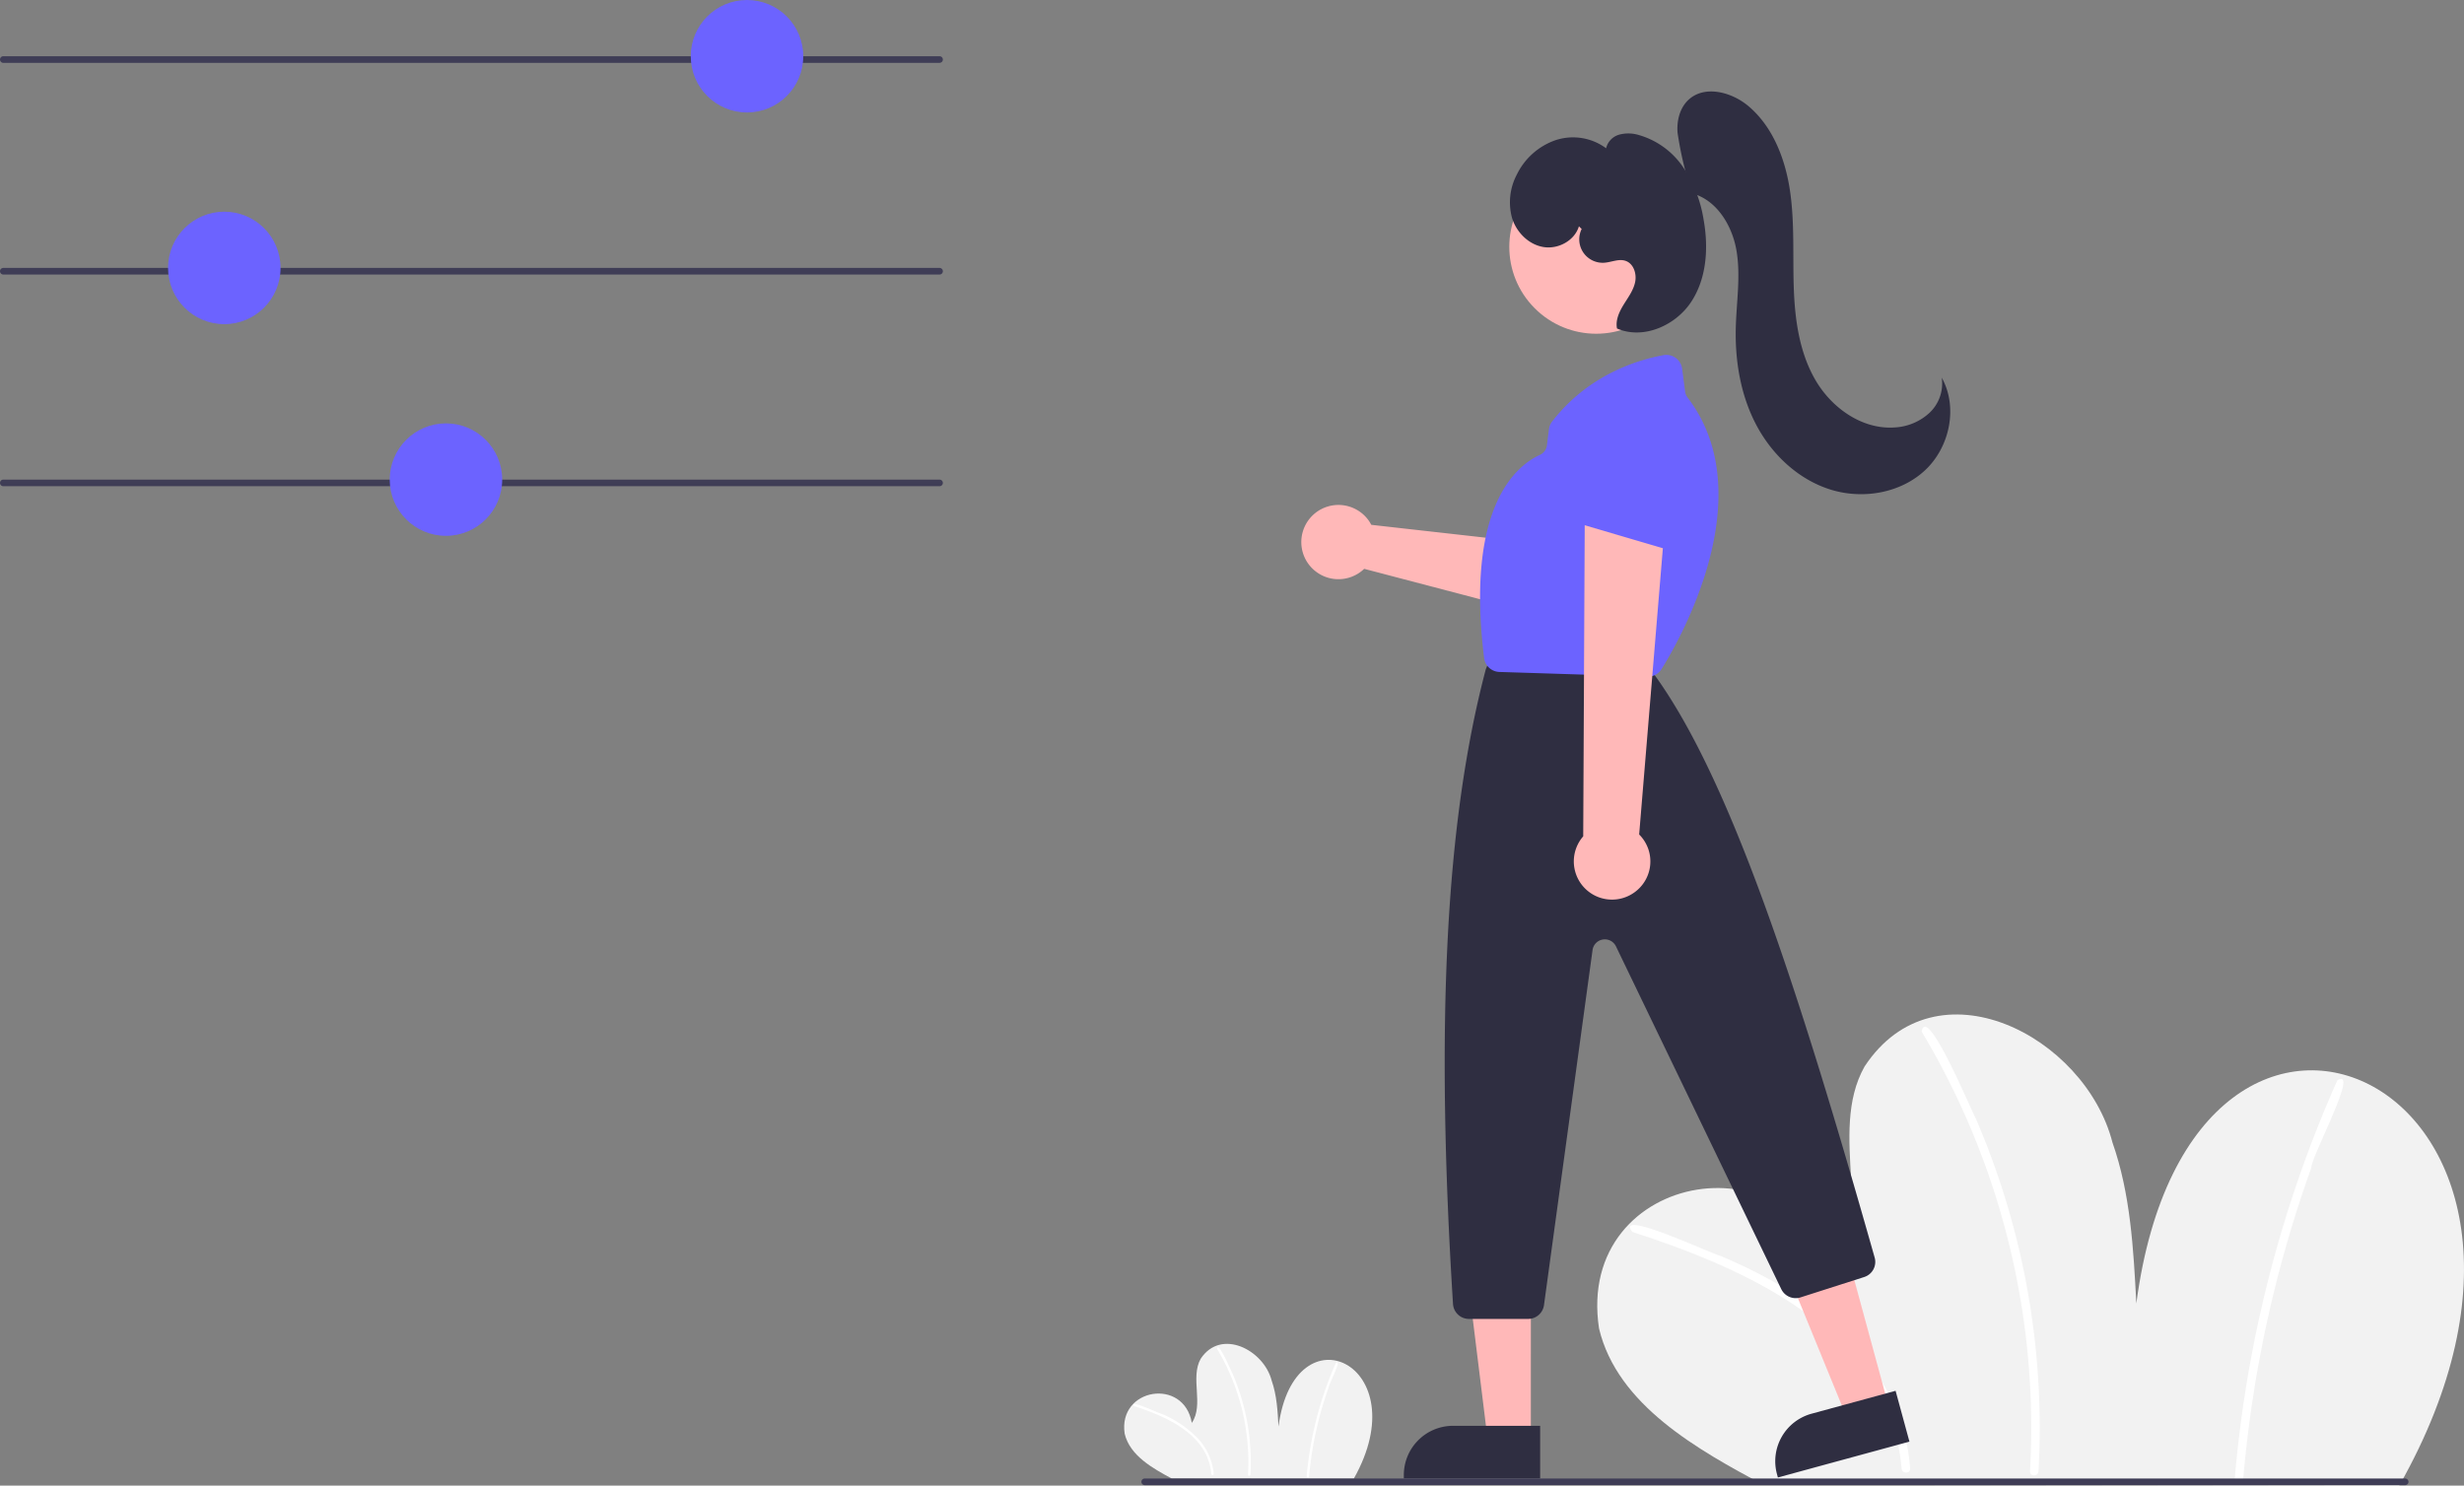 <svg id="b2067efd-c319-47f4-994e-f8ea2344f64c"
     data-name="Layer 1"
     xmlns="http://www.w3.org/2000/svg"
     width="744.799"
     height="449.141"
     viewBox="0 0 744.799 449.141"
>
  <rect x="0" y="0" width="744.799" height="449.141" fill="#808080" stroke="none"/>
  <path d="M952.84,674.57c68.234-120.696-62.641-182.51-79.486-55.057-.853-16.448-1.757-33.161-7.221-48.698-8.297-32.232-53.385-55.589-74.92-22.961-11.384,20.217,3.713,48.577-9.379,67.734-8.258-48.215-78.263-36.904-70.892,11.473,5.534,23.242,30.09,36.767,49.691,47.282Z"
        transform="translate(-227.6 -225.43)"
        fill="#f2f2f2"
  />
  <path d="M720.97,597.857c34.637,11.239,77.922,30.17,81.433,71.55.101,1.64,2.668,1.652,2.567-.001-.898-14.611-8.018-27.982-17.878-38.557-10.81-11.594-24.819-19.512-39.283-25.656C744.982,604.54,715.546,590.614,720.97,597.857Z"
        transform="translate(-227.6 -225.43)"
        fill="#fff"
  />
  <path d="M808.478,537.334A233.055,233.055,0,0,1,841.218,670.24c-.095,1.65,2.472,1.645,2.567,0a235.892,235.892,0,0,0-19.043-106.847c-1.636-3.012-14.833-34.728-16.264-26.059Z"
        transform="translate(-227.6 -225.43)"
        fill="#fff"
  />
  <path d="M934.095,552.077a374.884,374.884,0,0,0-30.951,119.956c-.144,1.645,2.424,1.636,2.567,0a372.914,372.914,0,0,1,20.54-93.567c-.03-3.361,14.763-30.642,7.845-26.389Z"
        transform="translate(-227.6 -225.43)"
        fill="#fff"
  />
  <path d="M636.801,672.495c19.533-34.55-17.932-52.245-22.754-15.761-.244-4.708-.503-9.493-2.067-13.94-2.375-9.227-15.282-15.913-21.446-6.573-3.259,5.787,1.063,13.906-2.685,19.39-2.364-13.802-22.404-10.564-20.293,3.284,1.584,6.653,8.613,10.525,14.224,13.535Z"
        transform="translate(-227.6 -225.43)"
        fill="#f2f2f2"
  />
  <path d="M570.425,650.535c9.915,3.217,22.306,8.637,23.311,20.482.029.47.764.473.735-0a18.063,18.063,0,0,0-5.118-11.037,32.37,32.37,0,0,0-11.245-7.344C577.299,652.448,568.873,648.461,570.425,650.535Z"
        transform="translate(-227.6 -225.43)"
        fill="#fff"
  />
  <path d="M595.475,633.209a66.714,66.714,0,0,1,9.372,38.046c-.027.472.708.471.735,0a67.526,67.526,0,0,0-5.451-30.586c-.468-.862-4.246-9.941-4.656-7.46Z"
        transform="translate(-227.6 -225.43)"
        fill="#fff"
  />
  <path d="M631.434,637.43a107.314,107.314,0,0,0-8.86,34.339c-.041.471.694.468.735,0a106.75,106.75,0,0,1,5.88-26.785c-.009-.962,4.226-8.772,2.246-7.554Z"
        transform="translate(-227.6 -225.43)"
        fill="#fff"
  />
  <path d="M511.6,244.43h-283a1,1,0,0,1,0-2h283a1,1,0,0,1,0,2Z"
        transform="translate(-227.6 -225.43)"
        fill="#3f3d56"
  />
  <circle cx="225.799"
          cy="17"
          r="17"
          fill="#6c63ff"
  />
  <path d="M511.6,308.43h-283a1,1,0,0,1,0-2h283a1,1,0,0,1,0,2Z"
        transform="translate(-227.6 -225.43)"
        fill="#3f3d56"
  />
  <circle cx="67.799"
          cy="81"
          r="17"
          fill="#6c63ff"
  />
  <path d="M511.6,372.43h-283a1,1,0,0,1,0-2h283a1,1,0,0,1,0,2Z"
        transform="translate(-227.6 -225.43)"
        fill="#3f3d56"
  />
  <circle cx="134.799"
          cy="145"
          r="17"
          fill="#6c63ff"
  />
  <path d="M641.165,382.596a11.259,11.259,0,0,1,.936,1.505l52.707,5.926,7.666-10.357,17.142,9.526-15.09,25.157-64.573-16.947a11.225,11.225,0,1,1,1.212-14.812Z"
        transform="translate(-227.6 -225.43)"
        fill="#ffb8b8"
  />
  <path d="M715.87,398.207a4.827,4.827,0,0,1-1.174-.733L693.512,379.629a4.812,4.812,0,0,1-.309-7.077l19.223-19.302a4.787,4.787,0,0,1,6.237-.497l14.537,10.556a4.815,4.815,0,0,1,1.523,5.951L722.147,395.851a4.817,4.817,0,0,1-6.277,2.356Z"
        transform="translate(-227.6 -225.43)"
        fill="#6c63ff"
  />
  <polygon points="570.892 425.157 558.24 428.599 538.942 381.438 557.614 376.358 570.892 425.157"
           fill="#ffb8b8"
  />
  <path d="M776.712,651.364H803.032a0,0,0,0,1,0,0v15.921a0,0,0,0,1,0,0H761.825a0,0,0,0,1,0,0v-1.034A14.887,14.887,0,0,1,776.712,651.364Z"
        transform="matrix(0.965, -0.263, 0.263, 0.965, -373.252, 3.115)"
        fill="#2f2e41"
  />
  <polygon points="462.735 434.811 449.624 434.81 443.386 384.237 462.738 384.238 462.735 434.811"
           fill="#ffb8b8"
  />
  <path d="M439.224,431.064h26.321a0,0,0,0,1,0,0V446.985a0,0,0,0,1,0,0H424.337a0,0,0,0,1,0,0v-1.034A14.887,14.887,0,0,1,439.224,431.064Z"
        fill="#2f2e41"
  />
  <circle cx="710.087"
          cy="300.062"
          r="26.267"
          transform="translate(-231.797 364.564) rotate(-45)"
          fill="#ffb8b8"
  />
  <path d="M689.533,624.182H671.615a4.827,4.827,0,0,1-4.808-4.516c-5.339-84.875-2.216-145.758,9.828-191.6a5.002,5.002,0,0,1,.195-.59l.96-2.399a4.79,4.79,0,0,1,4.469-3.026H719.104a4.805,4.805,0,0,1,3.654,1.68l5.005,5.839c.098.114.189.23.277.352,22.567,31.47,42.791,92.995,66.214,175.692a4.797,4.797,0,0,1-3.164,5.9l-19.256,6.162a4.839,4.839,0,0,1-5.802-2.494L716.063,511.542a3.743,3.743,0,0,0-7.08,1.119L694.301,620.021A4.831,4.831,0,0,1,689.533,624.182Z"
        transform="translate(-227.6 -225.43)"
        fill="#2f2e41"
  />
  <path d="M725.743,429.998c-.05,0-.101-.001-.151-.002L680.836,428.582a4.797,4.797,0,0,1-4.629-4.229c-5.673-45.925,9.886-58.228,16.84-61.385a3.7,3.7,0,0,0,2.152-2.934l.602-4.814a4.795,4.795,0,0,1,.951-2.337c10.902-14.123,25.788-18.645,33.691-20.083a4.805,4.805,0,0,1,5.616,4.117l.901,6.912a3.808,3.808,0,0,0,.763,1.809c22.736,29.723-2.593,73.609-7.901,82.104h0A4.822,4.822,0,0,1,725.743,429.998Z"
        transform="translate(-227.6 -225.43)"
        fill="#6c63ff"
  />
  <path d="M721.569,495.274a11.489,11.489,0,0,0,1.504-17.553l8.313-100.393L706.634,380.733l-.471,97.541a11.551,11.551,0,0,0,15.405,17Z"
        transform="translate(-227.6 -225.43)"
        fill="#ffb8b8"
  />
  <path d="M733.004,391.784a4.827,4.827,0,0,1-1.369-.198L705.062,383.77a4.812,4.812,0,0,1-3.13-6.354l9.834-25.404a4.787,4.787,0,0,1,5.511-2.964l17.555,3.816a4.815,4.815,0,0,1,3.788,4.836l-.817,29.402a4.817,4.817,0,0,1-4.799,4.682Z"
        transform="translate(-227.6 -225.43)"
        fill="#6c63ff"
  />
  <path d="M954.616,674.43h-381a1,1,0,0,1,0-2h381a1,1,0,0,1,0,2Z"
        transform="translate(-227.6 -225.43)"
        fill="#3f3d56"
  />
  <path d="M738.988,283.726a108.933,108.933,0,0,1-4.305-18.145c-.287-3.587.632-7.446,3.244-9.92,4.888-4.631,13.193-2.425,18.305,1.958,7.388,6.334,11.072,16.069,12.465,25.7s.78,19.425,1.115,29.151,1.726,19.726,6.685,28.099,14.159,14.801,23.865,14.088a16.795,16.795,0,0,0,10.514-4.456,12.191,12.191,0,0,0,3.661-10.586c4.96,8.882,2.446,20.921-4.953,27.904s-18.78,8.957-28.507,5.975S763.343,363.037,758.561,354.058s-6.534-19.353-6.28-29.524c.195-7.81,1.523-15.684.203-23.385s-6.139-15.519-13.738-17.332Z"
        transform="translate(-227.6 -225.43)"
        fill="#2f2e41"
  />
  <path d="M704.862,293.85c-1.296,4.328-6.251,6.997-10.71,6.265s-8.124-4.403-9.479-8.713a17.938,17.938,0,0,1,1.402-13.151,20.479,20.479,0,0,1,11.717-10.437,16.814,16.814,0,0,1,15.289,2.443,5.623,5.623,0,0,1,3.929-4.109,10.745,10.745,0,0,1,5.897.087,24.296,24.296,0,0,1,13.522,9.837,39.535,39.535,0,0,1,6.129,15.798c1.509,8.469.952,17.722-3.804,24.89s-14.487,11.4-22.381,7.982c-.492-2.516.674-5.05,2.023-7.231s2.948-4.305,3.466-6.816-.475-5.583-2.904-6.404c-2.072-.701-4.282.434-6.465.572a7.084,7.084,0,0,1-6.795-10.207Z"
        transform="translate(-227.6 -225.43)"
        fill="#2f2e41"
  />
</svg>
